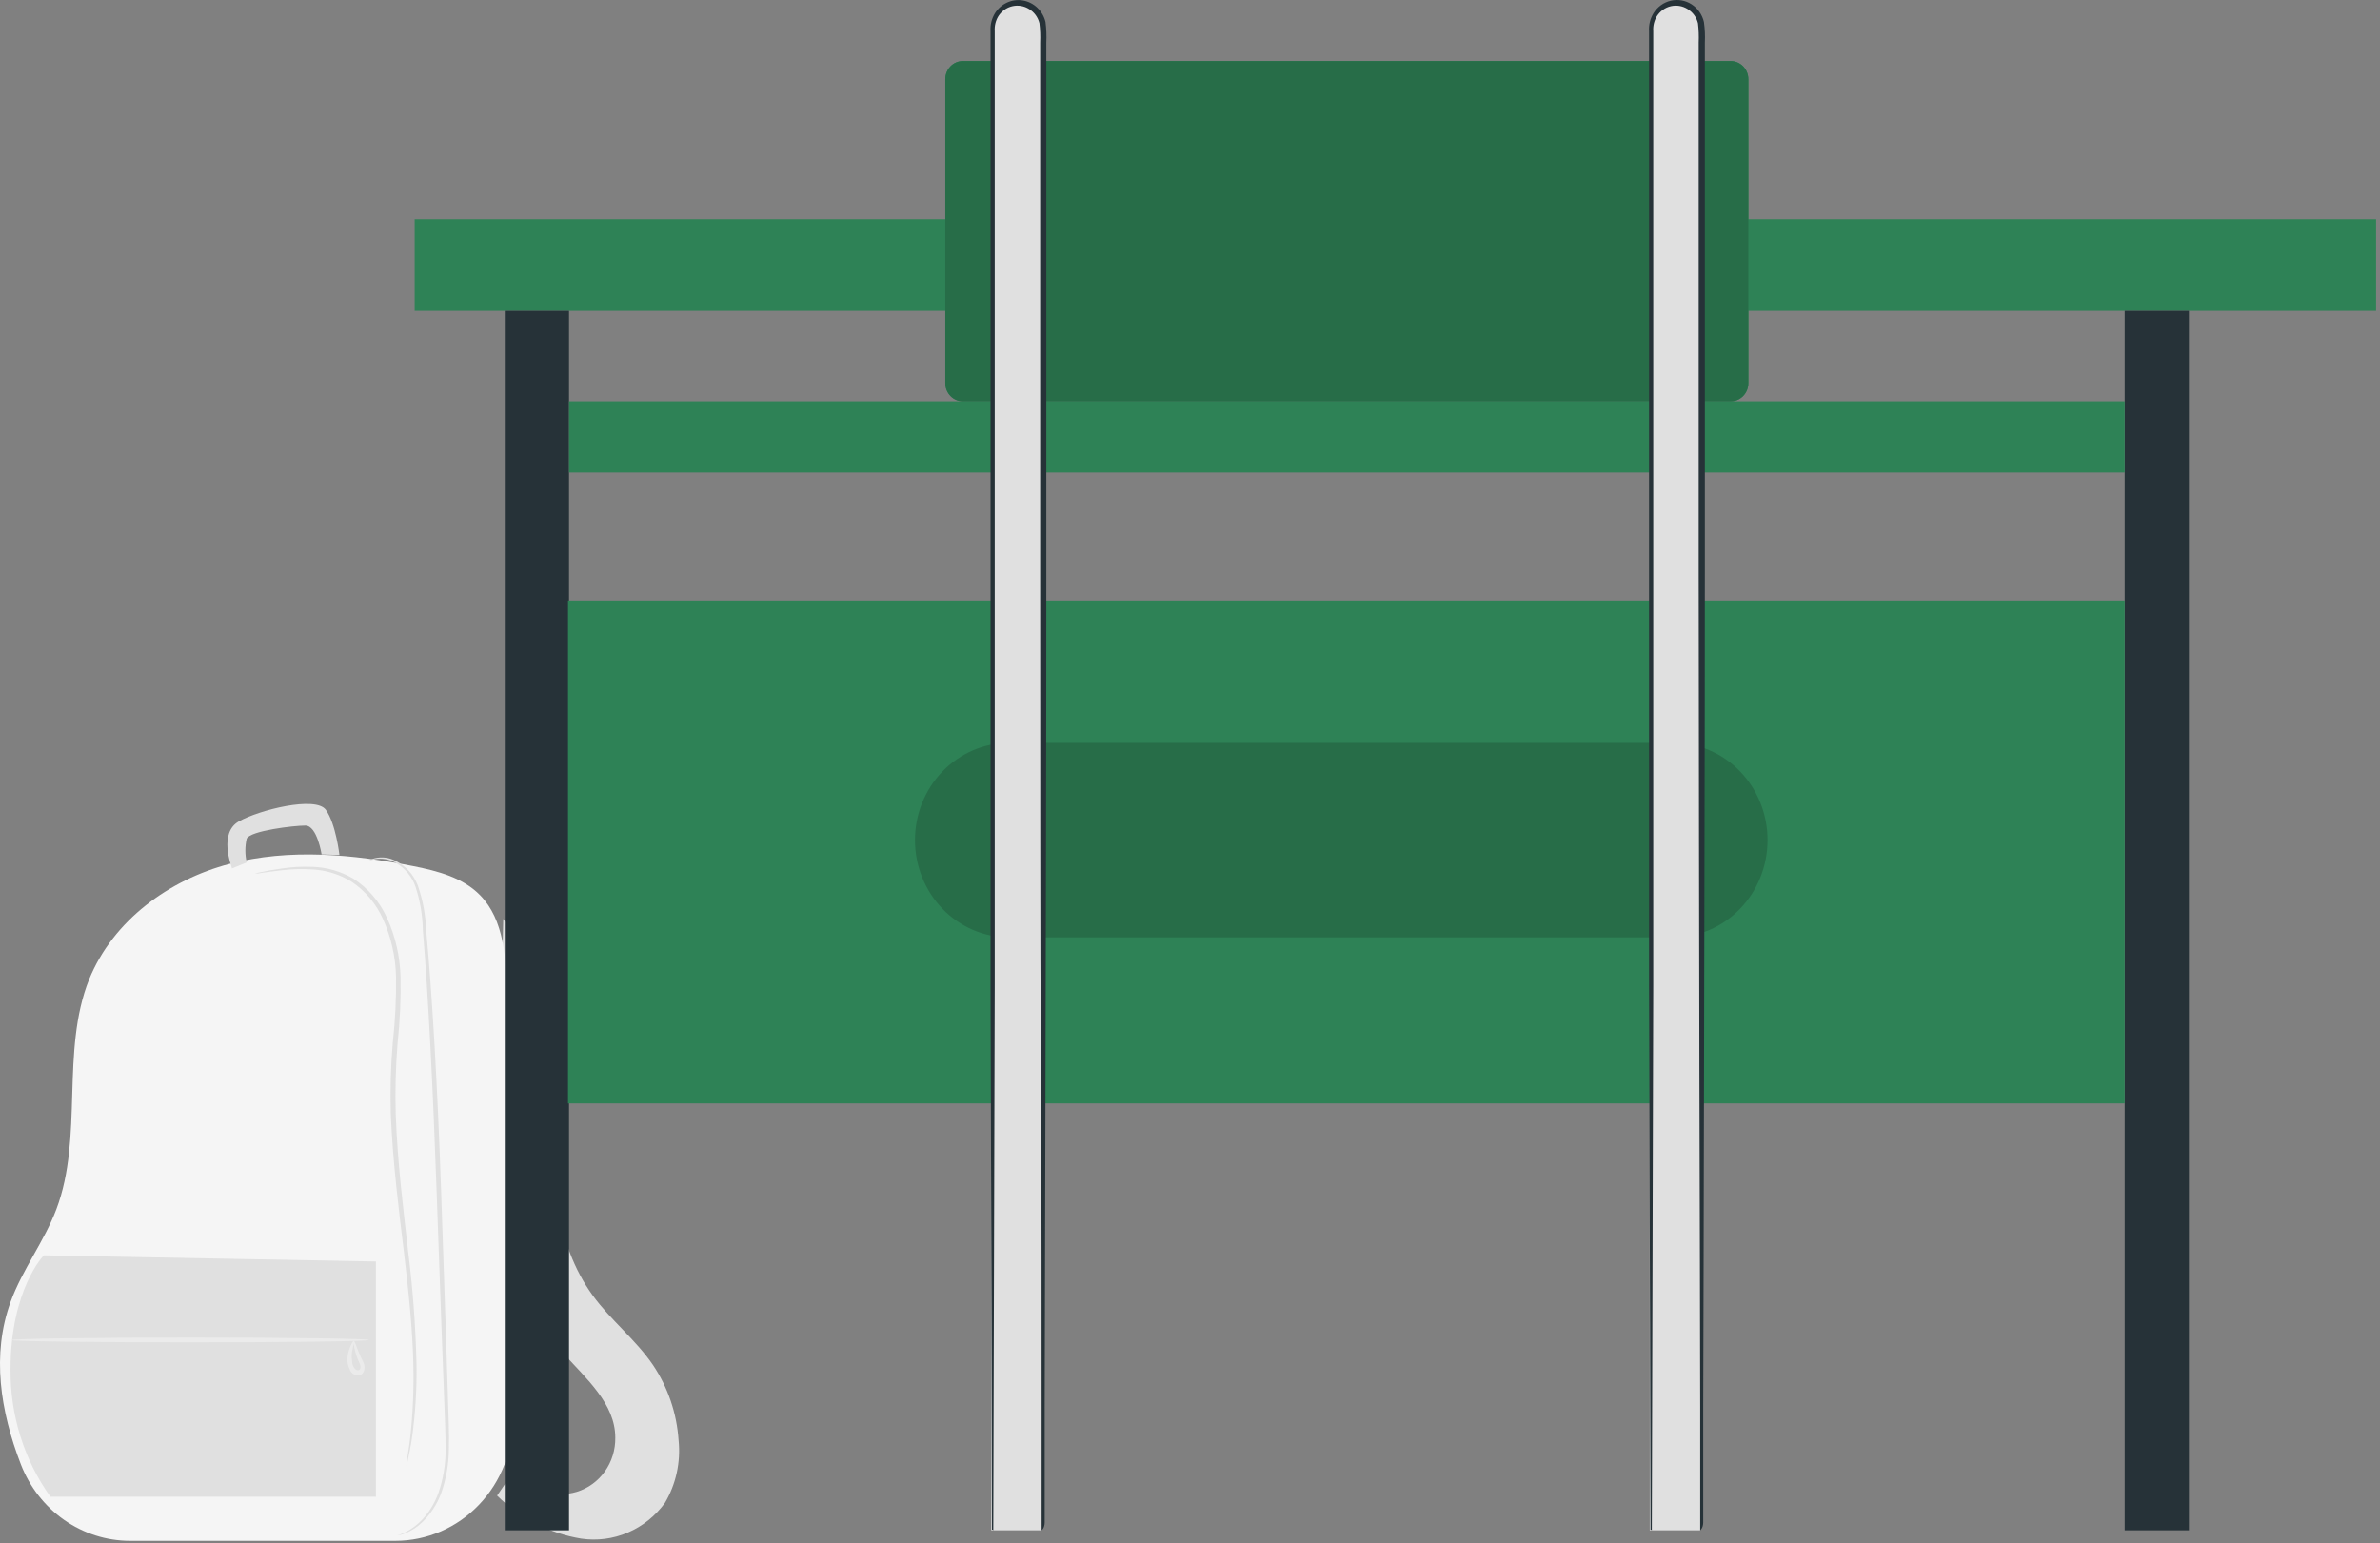 <svg width="350" height="227" viewBox="0 0 350 227" fill="none" xmlns="http://www.w3.org/2000/svg">
<rect x="0" y="0" width="350" height="227" fill="#808080" stroke="none"/>
<path d="M74.008 135.156C79.585 142.97 80.175 153.205 80.567 162.863C80.961 172.52 81.565 182.819 87.173 190.539C89.834 194.196 93.461 197.008 96.015 200.743C98.225 204.024 99.53 207.864 99.794 211.854C100.118 215.063 99.411 218.291 97.783 221.042C96.373 222.977 94.486 224.487 92.319 225.41C90.152 226.334 87.784 226.639 85.465 226.294C80.817 225.532 76.504 223.326 73.101 219.965C74.038 218.62 74.96 217.277 75.883 215.918C76.799 217.429 78.17 218.588 79.784 219.219C81.398 219.851 83.168 219.917 84.823 219.412C86.477 218.905 87.927 217.852 88.949 216.415C89.971 214.976 90.51 213.231 90.483 211.448C90.483 206.448 86.205 202.791 82.925 199.118C77.489 192.962 74.035 185.214 73.04 176.942" fill="#E0E0E0"/>
<path d="M58.154 226.621C60.444 226.621 62.711 226.152 64.824 225.238C66.937 224.323 68.854 222.983 70.46 221.296C72.069 219.609 73.336 217.609 74.189 215.411C75.041 213.214 75.463 210.863 75.429 208.494L74.522 146.219C74.447 141.047 74.16 135.28 70.608 131.671C68.069 129.061 64.365 128.108 60.859 127.404C51.91 125.638 42.57 124.748 33.742 127.061C24.916 129.373 16.663 135.328 13.111 144.032C8.88 154.628 12.325 167.176 8.29 177.849C6.491 182.615 3.287 186.71 1.549 191.492C-1.248 199.227 0.037 207.525 3.06 215.354C4.341 218.676 6.555 221.524 9.415 223.532C12.276 225.541 15.654 226.617 19.112 226.621H58.154Z" fill="#F5F5F5"/>
<path d="M54.163 126.671C54.457 126.451 54.792 126.298 55.145 126.217C56.166 125.983 57.235 126.12 58.168 126.607C59.671 127.344 60.845 128.646 61.448 130.248C62.178 132.348 62.59 134.551 62.672 136.781C63.58 146.533 64.35 160.034 64.865 174.958C65.121 182.427 65.364 189.523 65.574 196.008C65.675 199.238 65.772 202.295 65.861 205.181C65.938 208.056 66.089 210.744 66.013 213.214C65.985 215.445 65.586 217.654 64.834 219.745C64.223 221.315 63.29 222.727 62.098 223.887C61.34 224.615 60.451 225.183 59.483 225.558C59.155 225.697 58.809 225.786 58.455 225.824C59.752 225.394 60.937 224.661 61.917 223.684C63.046 222.527 63.917 221.13 64.471 219.589C65.182 217.54 65.541 215.376 65.529 213.198C65.529 210.76 65.408 208.088 65.303 205.213C65.196 202.337 65.075 199.258 64.955 196.024C64.728 189.554 64.456 182.443 64.2 174.989C63.67 160.066 62.99 146.563 62.189 136.812C62.147 134.632 61.781 132.469 61.1 130.406C60.562 128.866 59.483 127.594 58.077 126.843C57.189 126.369 56.178 126.198 55.191 126.357C54.45 126.499 54.193 126.701 54.163 126.671Z" fill="#E0E0E0"/>
<path d="M34.031 127.42C34.031 127.42 32.141 122.498 35.118 120.81C38.096 119.122 46.44 117.029 47.921 119.107C49.402 121.185 49.916 125.748 49.916 125.748L47.301 125.67C47.301 125.67 46.636 121.419 44.912 121.419C43.189 121.419 36.811 122.185 36.282 123.342C36.017 124.493 36.017 125.692 36.282 126.843L34.106 127.732" fill="#E0E0E0"/>
<path d="M6.446 184.631L55.281 185.537V220.137H7.413C3.537 214.712 1.479 208.127 1.549 201.384C1.549 189.601 6.446 184.631 6.446 184.631Z" fill="#E0E0E0"/>
<path d="M54.252 197.087C54.252 197.273 42.477 197.431 27.967 197.431C13.457 197.431 1.698 197.273 1.698 197.087C1.698 196.899 13.457 196.727 27.967 196.727C42.477 196.727 54.252 196.883 54.252 197.087Z" fill="#EBEBEB"/>
<path d="M52.076 197.274C52.166 197.274 52.333 197.821 52.681 198.696C52.89 199.229 53.128 199.752 53.39 200.259C53.578 200.617 53.647 201.029 53.588 201.43C53.542 201.686 53.415 201.917 53.224 202.087C53.012 202.251 52.747 202.324 52.484 202.29C52.245 202.251 52.022 202.145 51.835 201.985C51.649 201.826 51.508 201.618 51.426 201.384C51.254 201.055 51.146 200.694 51.108 200.321C51.057 199.717 51.133 199.109 51.335 198.54C51.652 197.603 51.985 197.118 52.06 197.149C52.137 197.18 51.985 197.759 51.789 198.712C51.704 199.229 51.704 199.758 51.789 200.275C51.789 200.821 52.167 201.51 52.604 201.54C53.043 201.572 53.133 200.993 52.862 200.477C52.623 199.974 52.427 199.452 52.272 198.914C51.985 197.899 51.985 197.29 52.076 197.274Z" fill="#EBEBEB"/>
<path d="M37.474 128.498C37.8 128.392 38.134 128.308 38.472 128.248C39.136 128.108 40.103 127.92 41.373 127.748C42.908 127.508 44.463 127.425 46.013 127.498C48.106 127.565 50.151 128.16 51.968 129.233C54.132 130.626 55.853 132.641 56.926 135.03C58.151 137.741 58.825 140.682 58.907 143.673C58.966 146.94 58.82 150.207 58.468 153.455C58.186 156.921 58.095 160.402 58.196 163.878C58.452 171.02 59.315 177.803 60.01 183.974C60.699 189.445 61.112 194.948 61.249 200.462C61.318 204.189 61.09 207.915 60.568 211.603C60.372 212.9 60.146 213.901 60.01 214.573C59.954 214.923 59.873 215.268 59.768 215.604C59.769 215.253 59.804 214.902 59.873 214.557C59.964 213.87 60.16 212.87 60.312 211.557C60.721 207.88 60.877 204.177 60.78 200.477C60.675 195.789 60.13 190.225 59.39 184.054C58.649 177.881 57.773 171.098 57.47 163.878C57.366 160.375 57.463 156.868 57.757 153.377C58.115 150.161 58.276 146.925 58.24 143.689C58.177 140.777 57.539 137.911 56.367 135.266C55.357 132.965 53.725 131.016 51.667 129.654C49.929 128.593 47.969 127.982 45.953 127.874C44.441 127.777 42.924 127.819 41.418 127.998C40.149 128.139 39.181 128.28 38.516 128.373C38.175 128.451 37.824 128.493 37.474 128.498Z" fill="#E0E0E0"/>
<path d="M349.429 32.234H60.98V45.721H349.429V32.234Z" fill="#2E8256"/>
<path d="M83.68 45.721H74.233V225.074H83.68V45.721Z" fill="#263238"/>
<path d="M321.904 45.721H312.457V225.074H321.904V45.721Z" fill="#263238"/>
<path d="M312.457 88.321H83.53V162.284H312.457V88.321Z" fill="#2E8256"/>
<path d="M312.457 59.02H83.681V69.49H312.457V59.02Z" fill="#2E8256"/>
<path d="M254.523 8.981H141.601C140.173 8.981 139.017 10.178 139.017 11.653V56.348C139.017 57.823 140.173 59.02 141.601 59.02H254.523C255.949 59.02 257.107 57.823 257.107 56.348V11.653C257.107 10.178 255.949 8.981 254.523 8.981Z" fill="#2E8256"/>
<path d="M254.523 8.981H141.601C140.173 8.981 139.017 10.178 139.017 11.653V56.348C139.017 57.823 140.173 59.02 141.601 59.02H254.523C255.949 59.02 257.107 57.823 257.107 56.348V11.653C257.107 10.178 255.949 8.981 254.523 8.981Z" fill="#2E8256"/>
<g opacity="0.4">
<path opacity="0.4" d="M254.523 8.981H141.601C140.173 8.981 139.017 10.178 139.017 11.653V56.348C139.017 57.823 140.173 59.02 141.601 59.02H254.523C255.949 59.02 257.107 57.823 257.107 56.348V11.653C257.107 10.178 255.949 8.981 254.523 8.981Z" fill="black"/>
</g>
<path d="M246.042 137.86H148.326C144.668 137.842 141.166 136.329 138.586 133.65C136.006 130.969 134.557 127.342 134.557 123.56C134.557 119.769 136.013 116.13 138.608 113.45C141.201 110.768 144.719 109.261 148.386 109.261H246.102C247.92 109.26 249.719 109.628 251.398 110.346C253.077 111.064 254.601 112.117 255.886 113.445C257.171 114.773 258.19 116.35 258.883 118.086C259.579 119.822 259.935 121.682 259.933 123.56C259.933 125.443 259.573 127.308 258.875 129.047C258.175 130.786 257.151 132.364 255.861 133.693C254.57 135.022 253.038 136.074 251.354 136.789C249.669 137.504 247.863 137.867 246.042 137.86Z" fill="#2E8256"/>
<g opacity="0.4">
<path opacity="0.4" d="M246.042 137.86H148.326C144.668 137.842 141.166 136.329 138.586 133.65C136.006 130.969 134.557 127.342 134.557 123.56C134.557 119.769 136.013 116.13 138.608 113.45C141.201 110.768 144.719 109.261 148.386 109.261H246.102C247.92 109.26 249.719 109.628 251.398 110.346C253.077 111.064 254.601 112.117 255.886 113.445C257.171 114.773 258.19 116.35 258.883 118.086C259.579 119.822 259.935 121.682 259.933 123.56C259.933 125.443 259.573 127.308 258.875 129.047C258.175 130.786 257.151 132.364 255.861 133.693C254.57 135.022 253.038 136.074 251.354 136.789C249.669 137.504 247.863 137.867 246.042 137.86Z" fill="black"/>
</g>
<path d="M153.193 225.075H145.771V4.247C145.771 3.232 146.162 2.257 146.856 1.539C147.551 0.821 148.493 0.418 149.475 0.418C150.459 0.418 151.402 0.821 152.099 1.539C152.795 2.255 153.189 3.23 153.193 4.247V225.075Z" fill="#E0E0E0"/>
<path d="M153.194 225.074C153.194 225.074 153.194 224.653 153.194 223.855C153.194 223.058 153.194 221.871 153.194 220.34C153.194 217.215 153.194 212.682 153.194 206.837C153.194 195.133 153.194 178.24 153.072 157.362C152.951 136.485 152.997 111.653 152.967 84.086C152.967 70.303 152.967 55.832 152.967 40.829V6.261C153.01 5.313 152.974 4.361 152.86 3.418C152.755 2.986 152.566 2.579 152.308 2.222C152.048 1.865 151.723 1.565 151.349 1.339C150.611 0.871 149.724 0.72 148.877 0.915C148.03 1.11 147.292 1.638 146.815 2.386C146.419 3.039 146.233 3.806 146.285 4.575V22.076C146.285 28.671 146.285 35.204 146.285 41.626C146.285 54.488 146.285 66.974 146.285 79.007C146.285 103.058 146.285 125.28 146.285 144.876C146.18 184.038 146.105 212.745 146.075 225.074L145.984 224.981H151.575H153.406C153.406 224.981 152.846 224.981 151.622 224.981H145.984H145.877V224.871C145.877 212.541 145.772 183.834 145.667 144.672C145.667 125.076 145.667 102.854 145.667 78.804C145.667 66.772 145.667 54.284 145.667 41.423V4.575C145.61 3.65 145.838 2.732 146.316 1.949C146.753 1.254 147.374 0.707 148.107 0.373C148.839 0.039 149.651 -0.066 150.44 0.071C151.231 0.207 151.965 0.578 152.553 1.14C153.14 1.7 153.559 2.427 153.753 3.23C153.882 4.235 153.922 5.25 153.873 6.261V17.998C153.873 25.77 153.873 33.411 153.873 40.923C153.873 55.972 153.873 70.475 153.873 84.289C153.873 111.903 153.798 136.765 153.753 157.659C153.707 178.552 153.662 195.367 153.632 207.057C153.632 212.854 153.632 217.355 153.632 220.448C153.632 222.011 153.632 223.106 153.632 223.918C153.632 224.731 153.194 225.074 153.194 225.074Z" fill="#263238"/>
<path d="M250.033 225.075H242.611V4.247C242.611 3.232 243.002 2.257 243.696 1.539C244.391 0.821 245.333 0.418 246.315 0.418C247.299 0.418 248.242 0.821 248.938 1.539C249.636 2.255 250.029 3.23 250.033 4.247V225.075Z" fill="#E0E0E0"/>
<path d="M250.033 225.075C250.033 225.075 250.033 224.653 250.033 223.856C250.033 223.058 250.033 221.871 250.033 220.34C250.033 217.215 250.033 212.683 250.033 206.838C250.033 195.133 249.958 178.241 249.912 157.362C249.867 136.485 249.837 111.653 249.807 84.086C249.807 70.303 249.807 55.833 249.807 40.829V6.262C249.85 5.313 249.814 4.361 249.701 3.418C249.595 2.986 249.407 2.579 249.148 2.222C248.888 1.865 248.562 1.565 248.19 1.339C247.45 0.872 246.563 0.72 245.718 0.915C244.871 1.11 244.132 1.638 243.656 2.387C243.259 3.039 243.074 3.806 243.126 4.575V22.077C243.126 28.671 243.126 35.204 243.126 41.627C243.126 54.488 243.126 66.974 243.126 79.008C243.126 103.058 243.126 125.28 243.126 144.876C243.02 184.038 242.945 212.745 242.914 225.075L242.823 224.981H248.416H250.245C250.245 224.981 249.686 224.981 248.461 224.981H242.823H242.718V224.871C242.718 212.541 242.613 183.834 242.506 144.672C242.506 125.076 242.506 102.854 242.506 78.804C242.506 66.772 242.506 54.284 242.506 41.423V4.575C242.451 3.65 242.678 2.732 243.157 1.949C243.736 1.013 244.651 0.35 245.699 0.105C246.749 -0.141 247.85 0.05 248.764 0.636C249.674 1.221 250.326 2.153 250.577 3.23C250.718 4.234 250.763 5.249 250.714 6.262V17.998C250.714 25.77 250.714 33.411 250.714 40.923C250.714 55.973 250.714 70.475 250.714 84.29C250.714 111.903 250.623 136.765 250.593 157.66C250.563 178.553 250.502 195.367 250.472 207.057C250.472 212.855 250.472 217.355 250.472 220.449C250.472 222.011 250.472 223.106 250.472 223.918C250.472 224.731 250.033 225.075 250.033 225.075Z" fill="#263238"/>
</svg>
